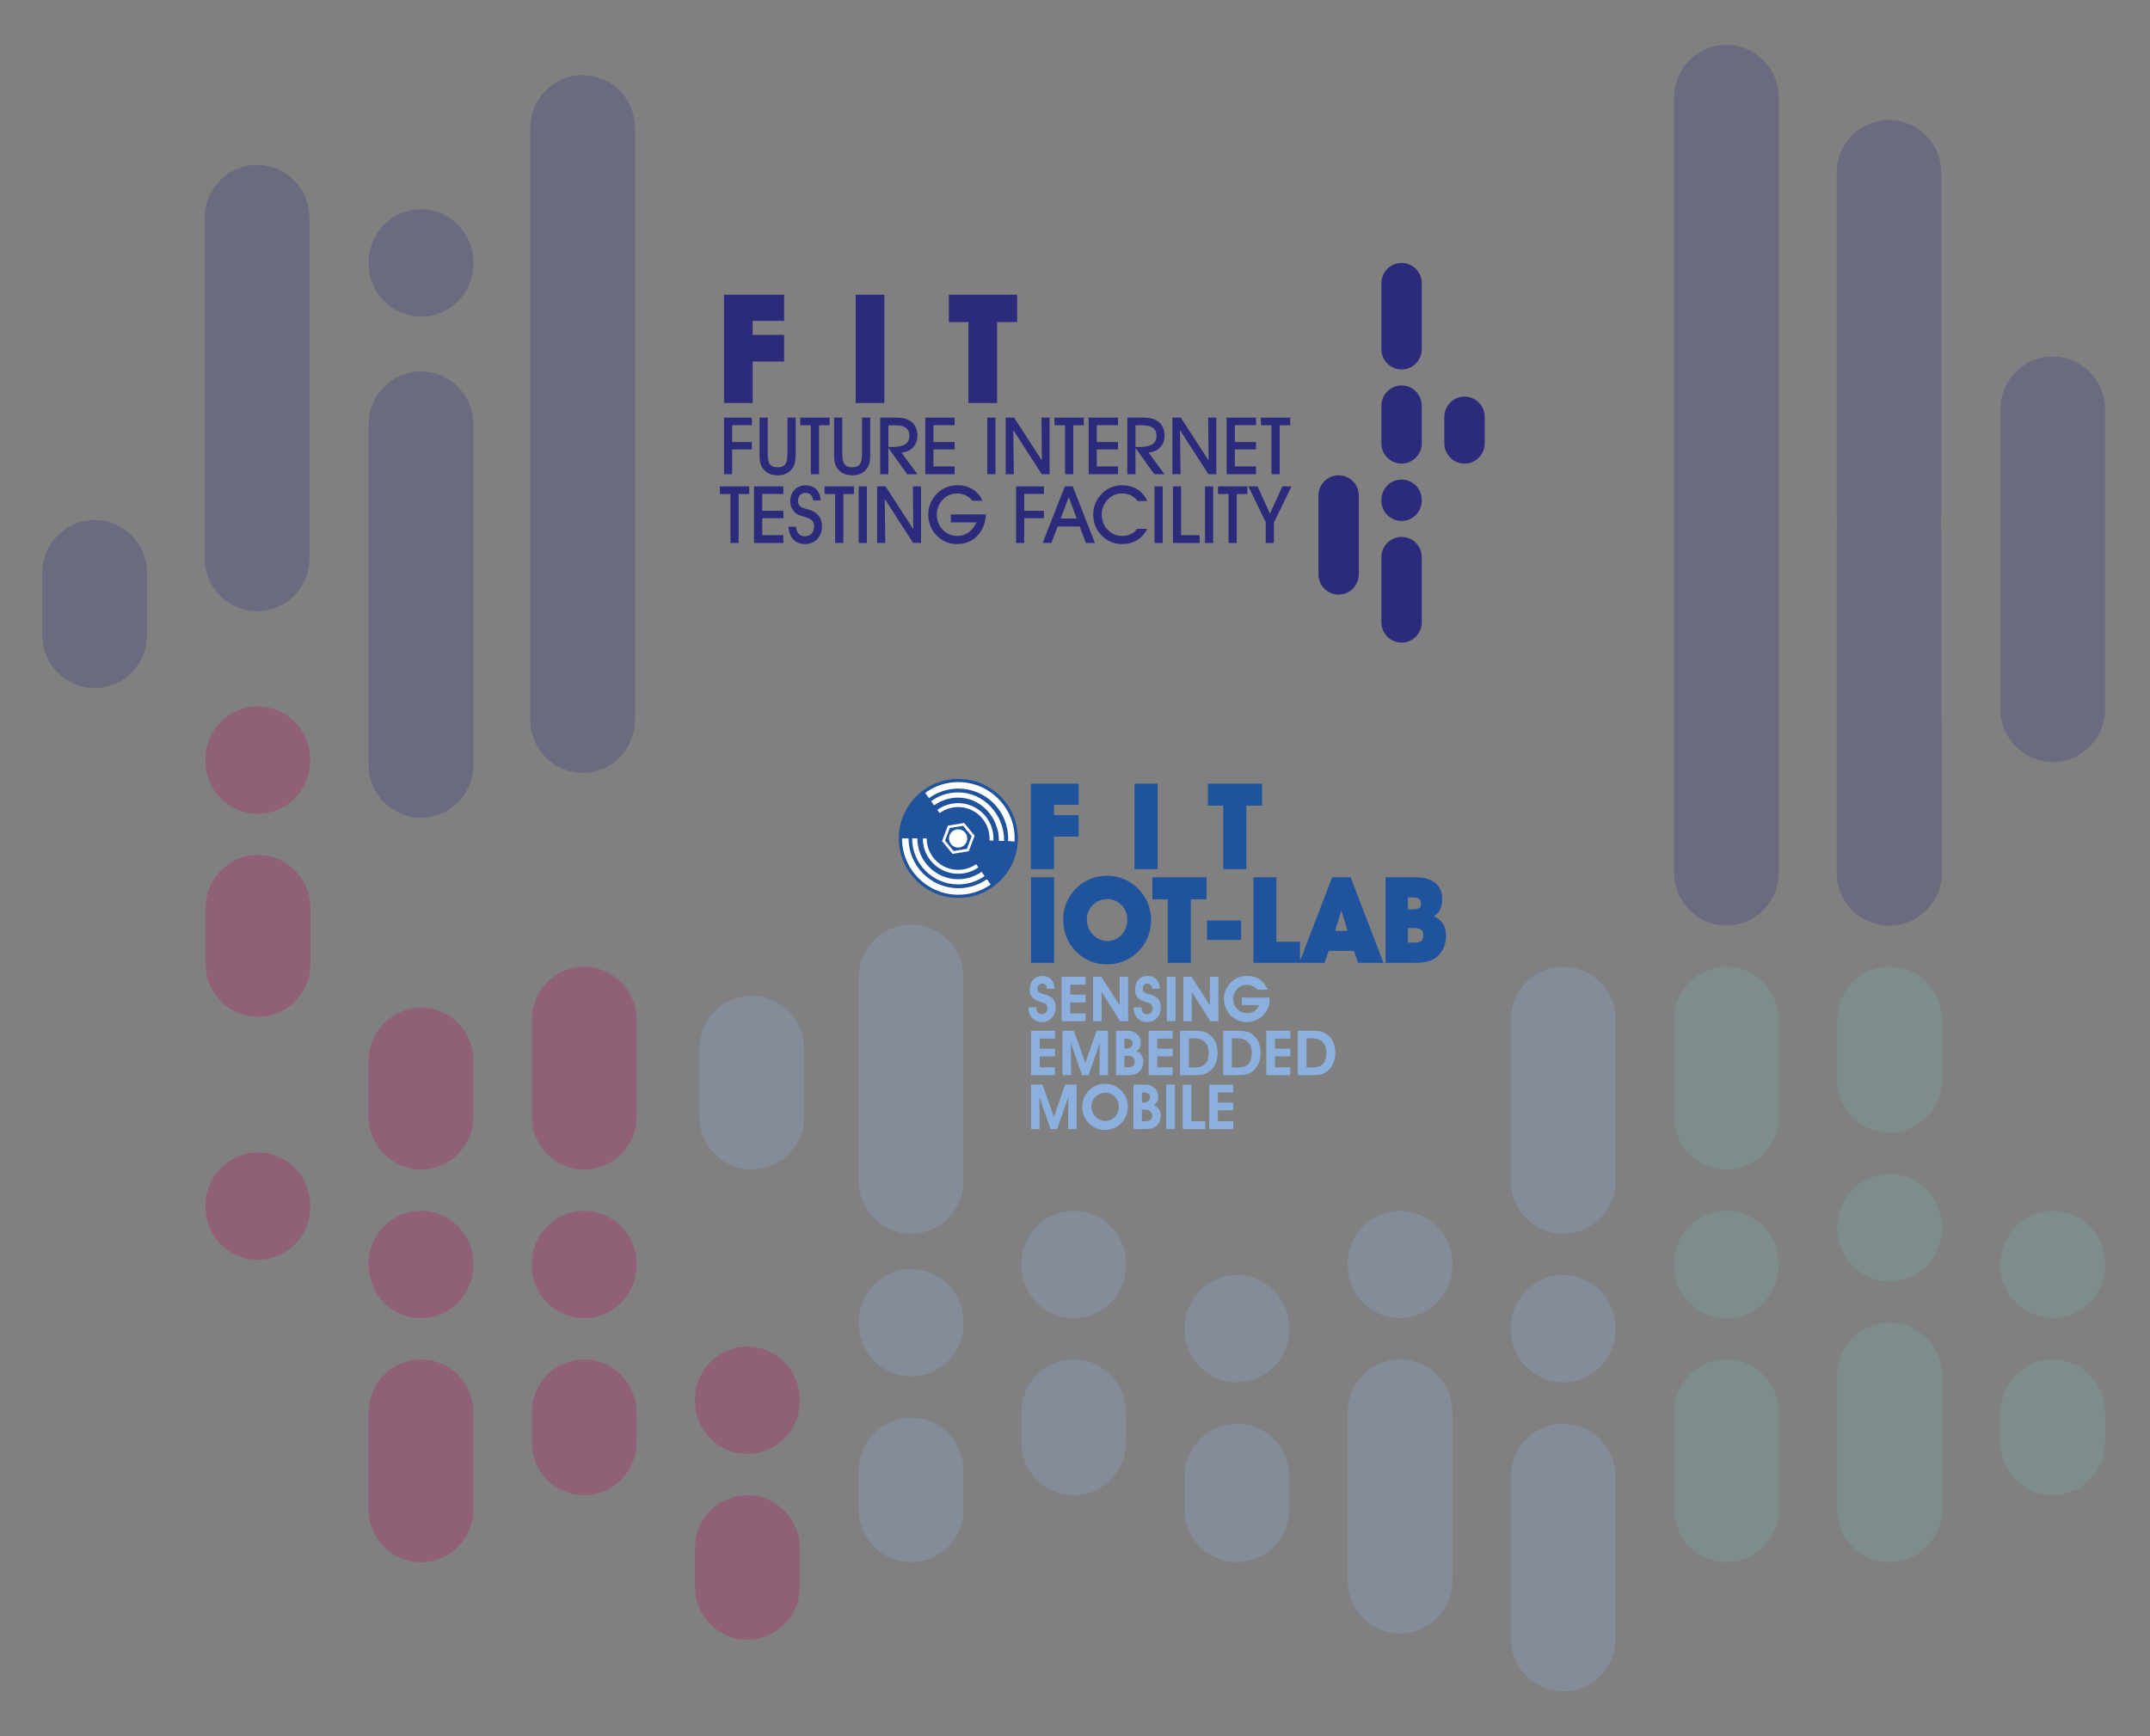 <?xml version="1.0" encoding="UTF-8" standalone="no"?>
<!-- Generator: Adobe Illustrator 15.0.2, SVG Export Plug-In  -->

<svg
   xmlns:dc="http://purl.org/dc/elements/1.1/"
   xmlns:cc="http://creativecommons.org/ns#"
   xmlns:rdf="http://www.w3.org/1999/02/22-rdf-syntax-ns#"
   xmlns:svg="http://www.w3.org/2000/svg"
   xmlns="http://www.w3.org/2000/svg"
   xmlns:xlink="http://www.w3.org/1999/xlink"
   xmlns:sodipodi="http://sodipodi.sourceforge.net/DTD/sodipodi-0.dtd"
   xmlns:inkscape="http://www.inkscape.org/namespaces/inkscape"
   version="1.1"
   x="0px"
   y="0px"
   width="478.774"
   height="386.721"
   viewBox="0 103.755 478.774 386.721"
   overflow="visible"
   enable-background="new 0 103.755 842 595"
   xml:space="preserve"
   id="svg9354"
   sodipodi:docname="fit+fit-iotlab - Copie.svg"
   inkscape:version="0.92.1 r15371"
   style="overflow:visible"><rect x="0" y="103.755" width="478.774" height="386.721" fill="#808080" stroke="none"/><sodipodi:namedview
     pagecolor="#ffffff"
     bordercolor="#666666"
     borderopacity="1"
     objecttolerance="10"
     gridtolerance="10"
     guidetolerance="10"
     inkscape:pageopacity="0"
     inkscape:pageshadow="2"
     inkscape:window-width="1920"
     inkscape:window-height="1017"
     id="namedview9356"
     showgrid="false"
     inkscape:zoom="1.1218635"
     inkscape:cx="235.3415"
     inkscape:cy="263.89475"
     inkscape:window-x="1592"
     inkscape:window-y="-8"
     inkscape:window-maximized="1"
     inkscape:current-layer="svg9354"
     fit-margin-top="10"
     fit-margin-left="-65"
     fit-margin-right="10"
     fit-margin-bottom="10"><inkscape:grid
       type="xygrid"
       id="grid22947"
       originx="-71.511"
       originy="-215.393" /></sodipodi:namedview><defs
     id="defs7944" /><g
     id="g9352"
     transform="translate(-145.511,7.114)"><defs
       id="defs7947"><rect
         id="SVGID_1_"
         y="103.755"
         width="841.89"
         height="595.276"
         x="0" /></defs><clipPath
       id="SVGID_75_"><use
         xlink:href="#SVGID_1_"
         overflow="visible"
         id="use7949"
         style="overflow:visible"
         x="0"
         y="0"
         width="100%"
         height="100%" /></clipPath><g
       clip-path="url(#SVGID_75_)"
       id="g8208"><defs
         id="defs7953"><rect
           id="SVGID_68_"
           y="103.755"
           width="841.89"
           height="595.276"
           x="0" /></defs><clipPath
         id="SVGID_76_"><use
           xlink:href="#SVGID_68_"
           overflow="visible"
           id="use7955"
           style="overflow:visible"
           x="0"
           y="0"
           width="100%"
           height="100%" /></clipPath><g
         clip-path="url(#SVGID_76_)"
         id="g7994"
         style="opacity:0.25"><g
           id="g7992"><defs
             id="defs7959"><rect
               id="SVGID_74_"
               x="117.594"
               width="606.701"
               height="303.771"
               y="0" /></defs><clipPath
             id="SVGID_77_"><use
               xlink:href="#SVGID_74_"
               overflow="visible"
               id="use7961"
               style="overflow:visible"
               x="0"
               y="0"
               width="100%"
               height="100%" /></clipPath><path
             clip-path="url(#SVGID_77_)"
             d="m 166.588,249.88 c 6.438,0 11.657,-5.264 11.657,-11.758 v -13.884 c 0,-6.493 -5.219,-11.758 -11.657,-11.758 -6.438,0 -11.657,5.265 -11.657,11.758 v 13.884 c 0,6.494 5.219,11.758 11.657,11.758"
             id="path7972"
             inkscape:connector-curvature="0"
             style="fill:#2c2b7b" /><path
             clip-path="url(#SVGID_77_)"
             d="m 239.261,278.767 c 6.438,0 11.657,-5.264 11.657,-11.757 v -75.877 c 0,-6.493 -5.219,-11.757 -11.657,-11.757 -6.438,0 -11.657,5.264 -11.657,11.757 v 75.877 c 0,6.493 5.219,11.757 11.657,11.757"
             id="path7974"
             inkscape:connector-curvature="0"
             style="fill:#2c2b7b" /><path
             clip-path="url(#SVGID_77_)"
             d="m 529.955,302.771 c 6.438,0 11.657,-5.264 11.657,-11.757 V 118.399 c 0,-6.493 -5.22,-11.757 -11.657,-11.757 -6.438,0 -11.657,5.264 -11.657,11.757 v 172.615 c 0,6.493 5.219,11.757 11.657,11.757"
             id="path7978"
             inkscape:connector-curvature="0"
             style="fill:#2c2b7b" /><path
             clip-path="url(#SVGID_77_)"
             d="m 566.292,302.771 c 6.438,0 11.656,-5.264 11.656,-11.757 V 259.046 c 0,-6.493 -5.218,-11.758 -11.656,-11.758 -6.438,0 -11.657,5.265 -11.657,11.758 v 31.968 c 0,6.493 5.22,11.757 11.657,11.757"
             id="path7980"
             inkscape:connector-curvature="0"
             style="fill:#2c2b7b" /><path
             clip-path="url(#SVGID_77_)"
             d="m 602.629,266.356 c 6.438,0 11.656,-5.264 11.656,-11.757 v -66.776 c 0,-6.493 -5.219,-11.757 -11.656,-11.757 -6.438,0 -11.657,5.264 -11.657,11.757 v 66.776 c 0,6.493 5.219,11.757 11.657,11.757"
             id="path7982"
             inkscape:connector-curvature="0"
             style="fill:#2c2b7b" /><path
             clip-path="url(#SVGID_77_)"
             d="m 239.261,167.152 c 6.438,0 11.657,-5.264 11.657,-11.757 v -0.382 c 0,-6.493 -5.219,-11.757 -11.657,-11.757 -6.438,0 -11.657,5.264 -11.657,11.757 v 0.382 c 0,6.493 5.219,11.757 11.657,11.757"
             id="path7990"
             inkscape:connector-curvature="0"
             style="fill:#2c2b7b" /><path
             id="path22931"
             d="m 239.261,278.767 c 6.438,0 11.657,-5.264 11.657,-11.757 v -75.877 c 0,-6.493 -5.219,-11.757 -11.657,-11.757 -6.438,0 -11.657,5.264 -11.657,11.757 v 75.877 c 0,6.493 5.219,11.757 11.657,11.757"
             clip-path="url(#SVGID_77_)"
             inkscape:connector-curvature="0"
             transform="translate(36,-10)"
             style="fill:#2c2b7b" /><path
             style="fill:#2c2b7b"
             transform="translate(36,-66)"
             inkscape:connector-curvature="0"
             clip-path="url(#SVGID_77_)"
             d="m 239.261,278.767 c 6.438,0 11.657,-5.264 11.657,-11.757 v -75.877 c 0,-6.493 -5.219,-11.757 -11.657,-11.757 -6.438,0 -11.657,5.264 -11.657,11.757 v 75.877 c 0,6.493 5.219,11.757 11.657,11.757"
             id="path22933" /><path
             id="path22935"
             d="m 239.261,278.767 c 6.438,0 11.657,-5.264 11.657,-11.757 v -75.877 c 0,-6.493 -5.219,-11.757 -11.657,-11.757 -6.438,0 -11.657,5.264 -11.657,11.757 v 75.877 c 0,6.493 5.219,11.757 11.657,11.757"
             clip-path="url(#SVGID_77_)"
             inkscape:connector-curvature="0"
             transform="translate(-36.5,-46)"
             style="fill:#2c2b7b" /><path
             id="path22941"
             d="m 239.261,278.767 c 6.438,0 11.657,-5.264 11.657,-11.757 v -75.877 c 0,-6.493 -5.219,-11.757 -11.657,-11.757 -6.438,0 -11.657,5.264 -11.657,11.757 v 75.877 c 0,6.493 5.219,11.757 11.657,11.757"
             clip-path="url(#SVGID_77_)"
             inkscape:connector-curvature="0"
             transform="translate(326.9,24)"
             style="fill:#2c2b7b" /><path
             style="fill:#2c2b7b"
             transform="translate(326.9,-56)"
             inkscape:connector-curvature="0"
             clip-path="url(#SVGID_77_)"
             d="m 239.261,278.767 c 6.438,0 11.657,-5.264 11.657,-11.757 v -75.877 c 0,-6.493 -5.219,-11.757 -11.657,-11.757 -6.438,0 -11.657,5.264 -11.657,11.757 v 75.877 c 0,6.493 5.219,11.757 11.657,11.757"
             id="path22943" /></g></g><g
         clip-path="url(#SVGID_76_)"
         id="g8020"
         style="opacity:0.25"><g
           id="g8018"><defs
             id="defs7997"><rect
               id="SVGID_73_"
               x="262.942"
               y="552.29"
               width="279.67"
               height="217.357" /></defs><clipPath
             id="SVGID_78_"><use
               xlink:href="#SVGID_73_"
               overflow="visible"
               id="use7999"
               style="overflow:visible"
               x="0"
               y="0"
               width="100%"
               height="100%" /></clipPath></g></g><g
         clip-path="url(#SVGID_76_)"
         id="g8080"
         style="opacity:0.25"><g
           id="g8078"><defs
             id="defs8023"><rect
               id="SVGID_72_"
               x="44.921"
               y="293.606"
               width="279.669"
               height="458.784" /></defs><clipPath
             id="SVGID_79_"><use
               xlink:href="#SVGID_72_"
               overflow="visible"
               id="use8025"
               style="overflow:visible"
               x="0"
               y="0"
               width="100%"
               height="100%" /></clipPath><path
             clip-path="url(#SVGID_79_)"
             d="m 239.261,357.124 c 6.438,0 11.657,-5.264 11.657,-11.757 V 332.837 c 0,-6.493 -5.219,-11.757 -11.657,-11.757 -6.438,0 -11.657,5.264 -11.657,11.757 v 12.53 c 0,6.493 5.219,11.757 11.657,11.757"
             id="path8030"
             inkscape:connector-curvature="0"
             style="fill:#bf0058" /><path
             clip-path="url(#SVGID_79_)"
             d="m 275.599,357.124 c 6.437,0 11.657,-5.264 11.657,-11.757 v -21.631 c 0,-6.493 -5.22,-11.757 -11.657,-11.757 -6.438,0 -11.657,5.264 -11.657,11.757 v 21.631 c 0,6.493 5.219,11.757 11.657,11.757"
             id="path8032"
             inkscape:connector-curvature="0"
             style="fill:#bf0058" /><path
             clip-path="url(#SVGID_79_)"
             d="m 202.924,377.234 c 6.438,0 11.657,-5.264 11.657,-11.757 v -0.382 c 0,-6.493 -5.219,-11.757 -11.657,-11.757 -6.438,0 -11.657,5.264 -11.657,11.757 v 0.382 c 0,6.493 5.219,11.757 11.657,11.757"
             id="path8042"
             inkscape:connector-curvature="0"
             style="fill:#bf0058" /><path
             clip-path="url(#SVGID_79_)"
             d="m 239.261,390.229 c 6.438,0 11.657,-5.264 11.657,-11.757 v -0.382 c 0,-6.493 -5.219,-11.757 -11.657,-11.757 -6.438,0 -11.657,5.264 -11.657,11.757 v 0.382 c 0,6.493 5.219,11.757 11.657,11.757"
             id="path8044"
             inkscape:connector-curvature="0"
             style="fill:#bf0058" /><path
             clip-path="url(#SVGID_79_)"
             d="m 275.599,390.229 c 6.437,0 11.657,-5.264 11.657,-11.757 v -0.382 c 0,-6.493 -5.22,-11.757 -11.657,-11.757 -6.438,0 -11.657,5.264 -11.657,11.757 v 0.382 c 0,6.493 5.219,11.757 11.657,11.757"
             id="path8046"
             inkscape:connector-curvature="0"
             style="fill:#bf0058" /><path
             clip-path="url(#SVGID_79_)"
             d="m 311.935,420.464 c 6.438,0 11.657,-5.265 11.657,-11.757 v -0.383 c 0,-6.493 -5.219,-11.757 -11.657,-11.757 -6.438,0 -11.657,5.264 -11.657,11.757 v 0.383 c 0,6.492 5.219,11.757 11.657,11.757"
             id="path8048"
             inkscape:connector-curvature="0"
             style="fill:#bf0058" /><path
             clip-path="url(#SVGID_79_)"
             d="m 239.261,399.438 c 6.438,0 11.657,5.264 11.657,11.757 v 21.63 c 0,6.492 -5.219,11.758 -11.657,11.758 -6.438,0 -11.657,-5.266 -11.657,-11.758 v -21.63 c 0,-6.493 5.219,-11.757 11.657,-11.757"
             id="path8072"
             inkscape:connector-curvature="0"
             style="fill:#bf0058" /><path
             clip-path="url(#SVGID_79_)"
             d="m 275.599,399.438 c 6.437,0 11.657,5.264 11.657,11.757 v 6.728 c 0,6.493 -5.22,11.758 -11.657,11.758 -6.438,0 -11.657,-5.265 -11.657,-11.758 v -6.728 c 0,-6.493 5.219,-11.757 11.657,-11.757"
             id="path8074"
             inkscape:connector-curvature="0"
             style="fill:#bf0058" /><path
             clip-path="url(#SVGID_79_)"
             d="m 311.935,429.672 c 6.438,0 11.657,5.264 11.657,11.758 v 8.652 c 0,6.493 -5.219,11.757 -11.657,11.757 -6.438,0 -11.657,-5.264 -11.657,-11.757 v -8.652 c 0,-6.494 5.219,-11.758 11.657,-11.758"
             id="path8076"
             inkscape:connector-curvature="0"
             style="fill:#bf0058" /><path
             id="path22939"
             d="m 239.261,357.124 c 6.438,0 11.657,-5.264 11.657,-11.757 V 332.837 c 0,-6.493 -5.219,-11.757 -11.657,-11.757 -6.438,0 -11.657,5.264 -11.657,11.757 v 12.53 c 0,6.493 5.219,11.757 11.657,11.757"
             clip-path="url(#SVGID_79_)"
             inkscape:connector-curvature="0"
             transform="translate(-36.3,-34)"
             style="fill:#bf0058" /></g></g><g
         clip-path="url(#SVGID_76_)"
         id="g8126"
         style="opacity:0.25"><g
           id="g8124"><defs
             id="defs8083"><rect
               id="SVGID_71_"
               x="300.258"
               y="301.548"
               width="206.017"
               height="323.715" /></defs><clipPath
             id="SVGID_80_"><use
               xlink:href="#SVGID_71_"
               overflow="visible"
               id="use8085"
               style="overflow:visible"
               x="0"
               y="0"
               width="100%"
               height="100%" /></clipPath><path
             clip-path="url(#SVGID_80_)"
             d="m 312.915,357.124 c 6.438,0 11.657,-5.264 11.657,-11.757 v -15.177 c 0,-6.493 -5.219,-11.758 -11.657,-11.758 -6.438,0 -11.657,5.265 -11.657,11.758 v 15.177 c 0,6.493 5.219,11.757 11.657,11.757"
             id="path8088"
             inkscape:connector-curvature="0"
             style="fill:#8bb0de" /><path
             clip-path="url(#SVGID_80_)"
             d="m 348.407,371.426 c 6.438,0 11.657,-5.264 11.657,-11.757 v -45.363 c 0,-6.493 -5.219,-11.757 -11.657,-11.757 -6.438,0 -11.657,5.264 -11.657,11.757 v 45.363 c 0,6.493 5.219,11.757 11.657,11.757"
             id="path8090"
             inkscape:connector-curvature="0"
             style="fill:#8bb0de" /><path
             clip-path="url(#SVGID_80_)"
             d="m 493.617,371.426 c 6.438,0 11.657,-5.264 11.657,-11.757 v -35.932 c 0,-6.493 -5.219,-11.758 -11.657,-11.758 -6.438,0 -11.657,5.265 -11.657,11.758 v 35.932 c 0,6.493 5.22,11.757 11.657,11.757"
             id="path8092"
             inkscape:connector-curvature="0"
             style="fill:#8bb0de" /><path
             clip-path="url(#SVGID_80_)"
             d="m 348.407,403.207 c 6.438,0 11.657,-5.264 11.657,-11.757 v -0.382 c 0,-6.493 -5.219,-11.757 -11.657,-11.757 -6.438,0 -11.657,5.264 -11.657,11.757 v 0.382 c 0,6.493 5.219,11.757 11.657,11.757"
             id="path8094"
             inkscape:connector-curvature="0"
             style="fill:#8bb0de" /><path
             clip-path="url(#SVGID_80_)"
             d="m 384.608,390.229 c 6.438,0 11.657,-5.264 11.657,-11.757 v -0.382 c 0,-6.493 -5.219,-11.757 -11.657,-11.757 -6.438,0 -11.657,5.264 -11.657,11.757 v 0.382 c 0,6.493 5.219,11.757 11.657,11.757"
             id="path8096"
             inkscape:connector-curvature="0"
             style="fill:#8bb0de" /><path
             clip-path="url(#SVGID_80_)"
             d="m 420.945,404.53 c 6.438,0 11.657,-5.264 11.657,-11.757 v -0.382 c 0,-6.493 -5.219,-11.757 -11.657,-11.757 -6.438,0 -11.657,5.264 -11.657,11.757 v 0.382 c 0,6.493 5.219,11.757 11.657,11.757"
             id="path8098"
             inkscape:connector-curvature="0"
             style="fill:#8bb0de" /><path
             clip-path="url(#SVGID_80_)"
             d="m 457.281,390.229 c 6.438,0 11.657,-5.264 11.657,-11.757 v -0.382 c 0,-6.493 -5.22,-11.757 -11.657,-11.757 -6.438,0 -11.657,5.264 -11.657,11.757 v 0.382 c 0,6.493 5.219,11.757 11.657,11.757"
             id="path8100"
             inkscape:connector-curvature="0"
             style="fill:#8bb0de" /><path
             clip-path="url(#SVGID_80_)"
             d="m 493.617,404.53 c 6.438,0 11.657,-5.264 11.657,-11.757 v -0.382 c 0,-6.493 -5.219,-11.757 -11.657,-11.757 -6.438,0 -11.657,5.264 -11.657,11.757 v 0.382 c 0,6.493 5.22,11.757 11.657,11.757"
             id="path8102"
             inkscape:connector-curvature="0"
             style="fill:#8bb0de" /><path
             clip-path="url(#SVGID_80_)"
             d="m 348.407,412.415 c 6.438,0 11.657,5.264 11.657,11.758 v 8.652 c 0,6.493 -5.219,11.757 -11.657,11.757 -6.438,0 -11.657,-5.264 -11.657,-11.757 v -8.652 c 0,-6.494 5.219,-11.758 11.657,-11.758"
             id="path8114"
             inkscape:connector-curvature="0"
             style="fill:#8bb0de" /><path
             clip-path="url(#SVGID_80_)"
             d="m 384.608,399.438 c 6.438,0 11.657,5.264 11.657,11.757 v 6.728 c 0,6.493 -5.219,11.758 -11.657,11.758 -6.438,0 -11.657,-5.265 -11.657,-11.758 v -6.728 c 0,-6.493 5.219,-11.757 11.657,-11.757"
             id="path8116"
             inkscape:connector-curvature="0"
             style="fill:#8bb0de" /><path
             clip-path="url(#SVGID_80_)"
             d="m 420.945,413.738 c 6.438,0 11.657,5.265 11.657,11.759 v 7.327 c 0,6.493 -5.219,11.759 -11.657,11.759 -6.438,0 -11.657,-5.266 -11.657,-11.759 v -7.327 c 0,-6.494 5.219,-11.759 11.657,-11.759"
             id="path8118"
             inkscape:connector-curvature="0"
             style="fill:#8bb0de" /><path
             clip-path="url(#SVGID_80_)"
             d="m 457.281,399.438 c 6.438,0 11.657,5.264 11.657,11.757 v 37.514 c 0,6.494 -5.22,11.758 -11.657,11.758 -6.438,0 -11.657,-5.264 -11.657,-11.758 v -37.514 c 0,-6.493 5.219,-11.757 11.657,-11.757"
             id="path8120"
             inkscape:connector-curvature="0"
             style="fill:#8bb0de" /><path
             clip-path="url(#SVGID_80_)"
             d="m 493.617,413.738 c 6.438,0 11.657,5.265 11.657,11.759 v 36.107 c 0,6.493 -5.219,11.758 -11.657,11.758 -6.438,0 -11.657,-5.265 -11.657,-11.758 v -36.107 c 0,-6.494 5.22,-11.759 11.657,-11.759"
             id="path8122"
             inkscape:connector-curvature="0"
             style="fill:#8bb0de" /></g></g><g
         clip-path="url(#SVGID_76_)"
         id="g8194"
         style="opacity:0.25"><g
           id="g8192"><defs
             id="defs8129"><rect
               id="SVGID_70_"
               x="517.298"
               y="310.979"
               width="279.671"
               height="314.284" /></defs><clipPath
             id="SVGID_81_"><use
               xlink:href="#SVGID_70_"
               overflow="visible"
               id="use8131"
               style="overflow:visible"
               x="0"
               y="0"
               width="100%"
               height="100%" /></clipPath><path
             clip-path="url(#SVGID_81_)"
             d="m 529.955,357.124 c 6.438,0 11.657,-5.264 11.657,-11.757 v -21.631 c 0,-6.493 -5.22,-11.757 -11.657,-11.757 -6.438,0 -11.657,5.264 -11.657,11.757 v 21.631 c 0,6.493 5.219,11.757 11.657,11.757"
             id="path8134"
             inkscape:connector-curvature="0"
             style="fill:#70b5ae" /><path
             clip-path="url(#SVGID_81_)"
             d="m 566.292,348.923 c 6.438,0 11.656,-5.264 11.656,-11.757 v -13.429 c 0,-6.493 -5.218,-11.758 -11.656,-11.758 -6.438,0 -11.657,5.265 -11.657,11.758 v 13.429 c 0,6.493 5.22,11.757 11.657,11.757"
             id="path8136"
             inkscape:connector-curvature="0"
             style="fill:#70b5ae" /><path
             clip-path="url(#SVGID_81_)"
             d="m 529.955,390.229 c 6.438,0 11.657,-5.264 11.657,-11.757 v -0.382 c 0,-6.493 -5.22,-11.757 -11.657,-11.757 -6.438,0 -11.657,5.264 -11.657,11.757 v 0.382 c 0,6.493 5.219,11.757 11.657,11.757"
             id="path8144"
             inkscape:connector-curvature="0"
             style="fill:#70b5ae" /><path
             clip-path="url(#SVGID_81_)"
             d="m 566.292,382.027 c 6.438,0 11.656,-5.264 11.656,-11.757 v -0.382 c 0,-6.493 -5.218,-11.757 -11.656,-11.757 -6.438,0 -11.657,5.264 -11.657,11.757 v 0.382 c 0,6.493 5.22,11.757 11.657,11.757"
             id="path8146"
             inkscape:connector-curvature="0"
             style="fill:#70b5ae" /><path
             clip-path="url(#SVGID_81_)"
             d="m 602.629,390.229 c 6.438,0 11.656,-5.264 11.656,-11.757 v -0.382 c 0,-6.493 -5.219,-11.757 -11.656,-11.757 -6.438,0 -11.657,5.264 -11.657,11.757 v 0.382 c 0,6.493 5.219,11.757 11.657,11.757"
             id="path8148"
             inkscape:connector-curvature="0"
             style="fill:#70b5ae" /><path
             clip-path="url(#SVGID_81_)"
             d="m 529.955,399.438 c 6.438,0 11.657,5.264 11.657,11.757 v 21.63 c 0,6.492 -5.22,11.758 -11.657,11.758 -6.438,0 -11.657,-5.266 -11.657,-11.758 v -21.63 c 0,-6.493 5.219,-11.757 11.657,-11.757"
             id="path8176"
             inkscape:connector-curvature="0"
             style="fill:#70b5ae" /><path
             clip-path="url(#SVGID_81_)"
             d="m 566.292,391.236 c 6.438,0 11.656,5.264 11.656,11.758 v 29.832 c 0,6.492 -5.218,11.758 -11.656,11.758 -6.438,0 -11.657,-5.266 -11.657,-11.758 v -29.832 c 0,-6.494 5.22,-11.758 11.657,-11.758"
             id="path8178"
             inkscape:connector-curvature="0"
             style="fill:#70b5ae" /><path
             clip-path="url(#SVGID_81_)"
             d="m 602.629,399.438 c 6.438,0 11.656,5.264 11.656,11.757 v 6.728 c 0,6.493 -5.219,11.758 -11.656,11.758 -6.438,0 -11.657,-5.265 -11.657,-11.758 v -6.728 c 0,-6.493 5.219,-11.757 11.657,-11.757"
             id="path8180"
             inkscape:connector-curvature="0"
             style="fill:#70b5ae" /></g></g><g
         clip-path="url(#SVGID_76_)"
         id="g8206"
         style="opacity:0.25"><g
           id="g8204"><defs
             id="defs8197"><rect
               id="SVGID_69_"
               x="190.268"
               y="252.992"
               width="25.314"
               height="25.896" /></defs><clipPath
             id="SVGID_82_"><use
               xlink:href="#SVGID_69_"
               overflow="visible"
               id="use8199"
               style="overflow:visible"
               x="0"
               y="0"
               width="100%"
               height="100%" /></clipPath><path
             clip-path="url(#SVGID_82_)"
             d="m 202.924,277.888 c 6.438,0 11.657,-5.264 11.657,-11.757 v -0.382 c 0,-6.493 -5.219,-11.757 -11.657,-11.757 -6.438,0 -11.657,5.264 -11.657,11.757 v 0.382 c 0,6.493 5.219,11.757 11.657,11.757"
             id="path8202"
             inkscape:connector-curvature="0"
             style="fill:#bf0058" /></g></g></g><polygon
       clip-path="url(#SVGID_75_)"
       points="313.116,177.156 320.12,177.156 320.12,171.238 313.116,171.238 313.116,168.104 320.12,168.104 320.12,162.284 306.736,162.284 306.736,186.406 313.116,186.406 "
       id="polygon8210"
       style="fill:#2c2b7b" /><rect
       x="336.06"
       y="162.284"
       clip-path="url(#SVGID_75_)"
       width="6.38"
       height="24.122"
       id="rect8212"
       style="fill:#2c2b7b" /><polygon
       clip-path="url(#SVGID_75_)"
       points="361.168,168.368 361.168,186.406 367.55,186.406 367.55,168.368 372.009,168.368 372.009,162.284 356.808,162.284 356.808,168.368 "
       id="polygon8214"
       style="fill:#2c2b7b" /><polygon
       clip-path="url(#SVGID_75_)"
       points="312.94,191.34 308.544,191.34 308.544,195.098 312.94,195.098 312.94,196.747 308.544,196.747 308.544,202.258 306.736,202.258 306.736,189.656 312.94,189.656 "
       id="polygon8216"
       style="fill:#2c2b7b" /><g
       clip-path="url(#SVGID_75_)"
       id="g8226"><defs
         id="defs8219"><rect
           id="SVGID_67_"
           y="103.755"
           width="841.89"
           height="595.276"
           x="0" /></defs><clipPath
         id="SVGID_83_"><use
           xlink:href="#SVGID_67_"
           overflow="visible"
           id="use8221"
           style="overflow:visible"
           x="0"
           y="0"
           width="100%"
           height="100%" /></clipPath><path
         clip-path="url(#SVGID_83_)"
         d="m 316.469,189.656 v 8.012 c 0,2.073 0.46,3.048 2.251,3.048 1.684,0 2.145,-0.975 2.145,-3.048 v -8.012 h 1.825 v 7.994 c 0,1.312 -0.071,2.322 -0.62,3.155 -0.762,1.152 -1.844,1.701 -3.315,1.701 -1.577,0 -2.659,-0.496 -3.474,-1.683 -0.638,-0.94 -0.638,-1.95 -0.638,-3.173 v -7.994 z"
         id="path8224"
         inkscape:connector-curvature="0"
         style="fill:#2c2b7b" /></g><polygon
       clip-path="url(#SVGID_75_)"
       points="323.719,191.358 323.719,189.657 330.259,189.657 330.259,191.358 327.902,191.358 327.902,202.259 326.076,202.259 326.076,191.358 "
       id="polygon8228"
       style="fill:#2c2b7b" /><g
       clip-path="url(#SVGID_75_)"
       id="g8240"><defs
         id="defs8231"><rect
           id="SVGID_66_"
           y="103.755"
           width="841.89"
           height="595.276"
           x="0" /></defs><clipPath
         id="SVGID_84_"><use
           xlink:href="#SVGID_66_"
           overflow="visible"
           id="use8233"
           style="overflow:visible"
           x="0"
           y="0"
           width="100%"
           height="100%" /></clipPath><path
         clip-path="url(#SVGID_84_)"
         d="m 333.079,189.656 v 8.012 c 0,2.073 0.46,3.048 2.251,3.048 1.684,0 2.145,-0.975 2.145,-3.048 v -8.012 h 1.825 v 7.994 c 0,1.312 -0.071,2.322 -0.62,3.155 -0.762,1.152 -1.844,1.701 -3.315,1.701 -1.577,0 -2.659,-0.496 -3.474,-1.683 -0.638,-0.94 -0.638,-1.95 -0.638,-3.173 v -7.994 z"
         id="path8236"
         inkscape:connector-curvature="0"
         style="fill:#2c2b7b" /><path
         clip-path="url(#SVGID_84_)"
         d="m 344.282,196.197 c 2.499,0 3.74,-0.797 3.74,-2.481 0,-1.684 -1.099,-2.358 -3.315,-2.358 h -1.364 v 4.839 z m -2.765,6.062 v -12.602 h 3.633 c 3.067,0 4.662,1.471 4.662,4.076 0,2.021 -1.436,3.581 -3.58,3.687 l 3.58,4.839 h -2.287 l -4.182,-5.849 v 5.849 z"
         id="path8238"
         inkscape:connector-curvature="0"
         style="fill:#2c2b7b" /></g><polygon
       clip-path="url(#SVGID_75_)"
       points="358.091,200.522 358.091,202.259 351.551,202.259 351.551,189.657 358.091,189.657 358.091,191.341 353.376,191.341 353.376,195.098 358.091,195.098 358.091,196.747 353.376,196.747 353.376,200.522 "
       id="polygon8242"
       style="fill:#2c2b7b" /><rect
       x="365.361"
       y="189.656"
       clip-path="url(#SVGID_75_)"
       width="1.826"
       height="12.602"
       id="rect8244"
       style="fill:#2c2b7b" /><polygon
       clip-path="url(#SVGID_75_)"
       points="371.335,189.657 377.521,199.192 377.433,189.657 379.241,189.657 379.241,202.259 377.485,202.259 371.159,192.44 371.283,202.259 369.457,202.259 369.457,189.657 "
       id="polygon8246"
       style="fill:#2c2b7b" /><polygon
       clip-path="url(#SVGID_75_)"
       points="380.323,191.358 380.323,189.657 386.863,189.657 386.863,191.358 384.506,191.358 384.506,202.259 382.68,202.259 382.68,191.358 "
       id="polygon8248"
       style="fill:#2c2b7b" /><polygon
       clip-path="url(#SVGID_75_)"
       points="394.468,200.522 394.468,202.259 387.928,202.259 387.928,189.657 394.468,189.657 394.468,191.341 389.754,191.341 389.754,195.098 394.468,195.098 394.468,196.747 389.754,196.747 389.754,200.522 "
       id="polygon8250"
       style="fill:#2c2b7b" /><g
       clip-path="url(#SVGID_75_)"
       id="g8260"><defs
         id="defs8253"><rect
           id="SVGID_65_"
           y="103.755"
           width="841.89"
           height="595.276"
           x="0" /></defs><clipPath
         id="SVGID_85_"><use
           xlink:href="#SVGID_65_"
           overflow="visible"
           id="use8255"
           style="overflow:visible"
           x="0"
           y="0"
           width="100%"
           height="100%" /></clipPath><path
         clip-path="url(#SVGID_85_)"
         d="m 399.309,196.197 c 2.499,0 3.739,-0.797 3.739,-2.481 0,-1.684 -1.098,-2.358 -3.314,-2.358 h -1.364 v 4.839 z m -2.765,6.062 v -12.602 h 3.633 c 3.067,0 4.662,1.471 4.662,4.076 0,2.021 -1.436,3.581 -3.58,3.687 l 3.58,4.839 h -2.287 l -4.182,-5.849 v 5.849 z"
         id="path8258"
         inkscape:connector-curvature="0"
         style="fill:#2c2b7b" /></g><polygon
       clip-path="url(#SVGID_75_)"
       points="408.456,189.657 414.642,199.192 414.553,189.657 416.361,189.657 416.361,202.259 414.606,202.259 408.279,192.44 408.403,202.259 406.577,202.259 406.577,189.657 "
       id="polygon8262"
       style="fill:#2c2b7b" /><polygon
       clip-path="url(#SVGID_75_)"
       points="425.207,200.522 425.207,202.259 418.667,202.259 418.667,189.657 425.207,189.657 425.207,191.341 420.493,191.341 420.493,195.098 425.207,195.098 425.207,196.747 420.493,196.747 420.493,200.522 "
       id="polygon8264"
       style="fill:#2c2b7b" /><polygon
       clip-path="url(#SVGID_75_)"
       points="426.29,191.358 426.29,189.657 432.83,189.657 432.83,191.358 430.474,191.358 430.474,202.259 428.647,202.259 428.647,191.358 "
       id="polygon8266"
       style="fill:#2c2b7b" /><polygon
       clip-path="url(#SVGID_75_)"
       points="305.814,206.674 305.814,204.973 312.354,204.973 312.354,206.674 309.998,206.674 309.998,217.575 308.171,217.575 308.171,206.674 "
       id="polygon8268"
       style="fill:#2c2b7b" /><polygon
       clip-path="url(#SVGID_75_)"
       points="319.959,215.838 319.959,217.575 313.419,217.575 313.419,204.973 319.959,204.973 319.959,206.656 315.246,206.656 315.246,210.414 319.959,210.414 319.959,212.063 315.246,212.063 315.246,215.838 "
       id="polygon8270"
       style="fill:#2c2b7b" /><g
       clip-path="url(#SVGID_75_)"
       id="g8280"><defs
         id="defs8273"><rect
           id="SVGID_64_"
           y="103.755"
           width="841.89"
           height="595.276"
           x="0" /></defs><clipPath
         id="SVGID_86_"><use
           xlink:href="#SVGID_64_"
           overflow="visible"
           id="use8275"
           style="overflow:visible"
           x="0"
           y="0"
           width="100%"
           height="100%" /></clipPath><path
         clip-path="url(#SVGID_86_)"
         d="m 322.761,213.941 c 0.053,1.329 0.851,2.145 1.968,2.145 1.258,0 2.073,-0.833 2.073,-2.145 0,-1.4 -0.762,-1.772 -2.144,-2.198 -0.905,-0.248 -1.755,-0.39 -2.535,-1.453 -0.425,-0.567 -0.638,-1.206 -0.638,-1.932 0,-2.163 1.4,-3.616 3.474,-3.616 1.914,0 3.191,1.241 3.315,3.35 h -1.702 c -0.054,-1.01 -0.745,-1.684 -1.666,-1.684 -1.029,0 -1.702,0.78 -1.702,1.843 0,0.391 0.124,0.727 0.354,1.011 0.532,0.62 1.437,0.656 2.464,1.01 1.649,0.62 2.535,1.826 2.535,3.492 0,2.41 -1.489,4.059 -3.793,4.059 -2.127,0 -3.616,-1.525 -3.652,-3.882 z"
         id="path8278"
         inkscape:connector-curvature="0"
         style="fill:#2c2b7b" /></g><polygon
       clip-path="url(#SVGID_75_)"
       points="329.126,206.674 329.126,204.973 335.666,204.973 335.666,206.674 333.309,206.674 333.309,217.575 331.483,217.575 331.483,206.674 "
       id="polygon8282"
       style="fill:#2c2b7b" /><rect
       x="336.731"
       y="204.973"
       clip-path="url(#SVGID_75_)"
       width="1.826"
       height="12.602"
       id="rect8284"
       style="fill:#2c2b7b" /><polygon
       clip-path="url(#SVGID_75_)"
       points="342.705,204.973 348.891,214.509 348.802,204.973 350.61,204.973 350.61,217.575 348.854,217.575 342.528,207.756 342.652,217.575 340.826,217.575 340.826,204.973 "
       id="polygon8286"
       style="fill:#2c2b7b" /><g
       clip-path="url(#SVGID_75_)"
       id="g8296"><defs
         id="defs8289"><rect
           id="SVGID_63_"
           y="103.755"
           width="841.89"
           height="595.276"
           x="0" /></defs><clipPath
         id="SVGID_87_"><use
           xlink:href="#SVGID_63_"
           overflow="visible"
           id="use8291"
           style="overflow:visible"
           x="0"
           y="0"
           width="100%"
           height="100%" /></clipPath><path
         clip-path="url(#SVGID_87_)"
         d="m 365.058,211.212 c -0.177,4.006 -2.854,6.611 -6.434,6.611 -1.879,0 -3.492,-0.726 -4.768,-2.162 -1.063,-1.188 -1.631,-2.73 -1.631,-4.467 0,-1.755 0.674,-3.368 1.967,-4.644 1.224,-1.223 2.73,-1.825 4.574,-1.825 2.57,0 4.555,1.258 5.53,3.438 h -2.251 c -0.833,-1.063 -2.003,-1.613 -3.421,-1.613 -1.188,0 -2.287,0.461 -3.119,1.312 -0.887,0.904 -1.384,2.145 -1.384,3.35 0,1.329 0.461,2.535 1.277,3.385 0.868,0.904 2.056,1.419 3.226,1.419 1.896,0 3.385,-1.011 4.342,-3.031 h -5.707 v -1.773 z"
         id="path8294"
         inkscape:connector-curvature="0"
         style="fill:#2c2b7b" /></g><polygon
       clip-path="url(#SVGID_75_)"
       points="377.982,206.657 373.586,206.657 373.586,210.414 377.982,210.414 377.982,212.063 373.586,212.063 373.586,217.575 371.778,217.575 371.778,204.973 377.982,204.973 "
       id="polygon8298"
       style="fill:#2c2b7b" /><path
       clip-path="url(#SVGID_75_)"
       d="m 383.513,207.348 -1.808,4.786 h 3.58 z m -3.882,10.227 h -1.932 l 4.928,-12.602 h 1.772 l 4.927,12.602 h -2.002 l -1.383,-3.669 h -4.892 z"
       id="path8300"
       inkscape:connector-curvature="0"
       style="fill:#2c2b7b" /><g
       clip-path="url(#SVGID_75_)"
       id="g8310"><defs
         id="defs8303"><rect
           id="SVGID_62_"
           y="103.755"
           width="841.89"
           height="595.276"
           x="0" /></defs><clipPath
         id="SVGID_88_"><use
           xlink:href="#SVGID_62_"
           overflow="visible"
           id="use8305"
           style="overflow:visible"
           x="0"
           y="0"
           width="100%"
           height="100%" /></clipPath><path
         clip-path="url(#SVGID_88_)"
         d="m 395.355,217.823 c -1.879,0 -3.492,-0.727 -4.768,-2.162 -1.063,-1.188 -1.63,-2.73 -1.63,-4.467 0,-1.755 0.673,-3.35 1.967,-4.644 1.205,-1.187 2.712,-1.826 4.449,-1.826 2.588,0 4.626,1.276 5.619,3.51 h -2.145 c -0.815,-1.117 -2.003,-1.684 -3.492,-1.684 -1.187,0 -2.287,0.461 -3.119,1.312 -0.887,0.904 -1.383,2.144 -1.383,3.35 0,1.329 0.461,2.534 1.276,3.385 0.868,0.904 2.056,1.418 3.226,1.418 1.453,0 2.641,-0.567 3.385,-1.595 h 2.252 c -1.099,2.198 -3.084,3.403 -5.637,3.403"
         id="path8308"
         inkscape:connector-curvature="0"
         style="fill:#2c2b7b" /></g><rect
       x="402.607"
       y="204.973"
       clip-path="url(#SVGID_75_)"
       width="1.826"
       height="12.602"
       id="rect8312"
       style="fill:#2c2b7b" /><polygon
       clip-path="url(#SVGID_75_)"
       points="412.656,215.838 412.656,217.575 406.701,217.575 406.701,204.973 408.527,204.973 408.527,215.838 "
       id="polygon8314"
       style="fill:#2c2b7b" /><rect
       x="413.846"
       y="204.973"
       clip-path="url(#SVGID_75_)"
       width="1.826"
       height="12.602"
       id="rect8316"
       style="fill:#2c2b7b" /><polygon
       clip-path="url(#SVGID_75_)"
       points="416.735,206.674 416.735,204.973 423.274,204.973 423.274,206.674 420.918,206.674 420.918,217.575 419.092,217.575 419.092,206.674 "
       id="polygon8318"
       style="fill:#2c2b7b" /><polygon
       clip-path="url(#SVGID_75_)"
       points="427.371,217.575 427.371,212.931 423.508,204.973 425.546,204.973 428.312,211.035 431.076,204.973 433.097,204.973 429.197,213.037 429.197,217.575 "
       id="polygon8320"
       style="fill:#2c2b7b" /><g
       clip-path="url(#SVGID_75_)"
       id="g8340"><defs
         id="defs8323"><rect
           id="SVGID_61_"
           y="103.755"
           width="841.89"
           height="595.276"
           x="0" /></defs><clipPath
         id="SVGID_89_"><use
           xlink:href="#SVGID_61_"
           overflow="visible"
           id="use8325"
           style="overflow:visible"
           x="0"
           y="0"
           width="100%"
           height="100%" /></clipPath><path
         clip-path="url(#SVGID_89_)"
         d="m 457.62,178.933 c 2.484,0 4.497,-2.031 4.497,-4.536 v -14.658 c 0,-2.505 -2.013,-4.536 -4.497,-4.536 -2.483,0 -4.497,2.031 -4.497,4.536 v 14.658 c 0,2.505 2.014,4.536 4.497,4.536"
         id="path8328"
         inkscape:connector-curvature="0"
         style="fill:#2c2b7b" /><path
         clip-path="url(#SVGID_89_)"
         d="m 471.639,199.901 c 2.484,0 4.497,-2.031 4.497,-4.536 v -5.854 c 0,-2.506 -2.013,-4.536 -4.497,-4.536 -2.483,0 -4.497,2.03 -4.497,4.536 v 5.854 c 0,2.505 2.014,4.536 4.497,4.536"
         id="path8330"
         inkscape:connector-curvature="0"
         style="fill:#2c2b7b" /><path
         clip-path="url(#SVGID_89_)"
         d="m 443.603,229.076 c 2.483,0 4.497,-2.031 4.497,-4.535 v -17.5 c 0,-2.506 -2.014,-4.536 -4.497,-4.536 -2.484,0 -4.496,2.03 -4.496,4.536 v 17.5 c 0,2.504 2.012,4.535 4.496,4.535"
         id="path8332"
         inkscape:connector-curvature="0"
         style="fill:#2c2b7b" /><path
         clip-path="url(#SVGID_89_)"
         d="m 457.62,199.901 c 2.484,0 4.497,-2.031 4.497,-4.536 v -8.344 c 0,-2.505 -2.013,-4.536 -4.497,-4.536 -2.483,0 -4.497,2.031 -4.497,4.536 v 8.344 c 0,2.505 2.014,4.536 4.497,4.536"
         id="path8334"
         inkscape:connector-curvature="0"
         style="fill:#2c2b7b" /><path
         clip-path="url(#SVGID_89_)"
         d="m 457.62,212.673 c 2.484,0 4.497,-2.031 4.497,-4.536 v -0.147 c 0,-2.505 -2.013,-4.536 -4.497,-4.536 -2.483,0 -4.497,2.031 -4.497,4.536 v 0.147 c 0,2.505 2.014,4.536 4.497,4.536"
         id="path8336"
         inkscape:connector-curvature="0"
         style="fill:#2c2b7b" /><path
         clip-path="url(#SVGID_89_)"
         d="m 457.62,216.226 c 2.484,0 4.497,2.031 4.497,4.536 v 14.472 c 0,2.505 -2.013,4.536 -4.497,4.536 -2.483,0 -4.497,-2.031 -4.497,-4.536 v -14.472 c 0,-2.505 2.014,-4.536 4.497,-4.536"
         id="path8338"
         inkscape:connector-curvature="0"
         style="fill:#2c2b7b" /></g><g
       clip-path="url(#SVGID_75_)"
       id="g8364"><defs
         id="defs8357"><rect
           id="SVGID_60_"
           y="103.755"
           width="841.89"
           height="595.276"
           x="0" /></defs><clipPath
         id="SVGID_90_"><use
           xlink:href="#SVGID_60_"
           overflow="visible"
           id="use8359"
           style="overflow:visible"
           x="0"
           y="0"
           width="100%"
           height="100%" /></clipPath></g><g
       clip-path="url(#SVGID_75_)"
       id="g8382"><defs
         id="defs8375"><rect
           id="SVGID_59_"
           y="103.755"
           width="841.89"
           height="595.276"
           x="0" /></defs><clipPath
         id="SVGID_91_"><use
           xlink:href="#SVGID_59_"
           overflow="visible"
           id="use8377"
           style="overflow:visible"
           x="0"
           y="0"
           width="100%"
           height="100%" /></clipPath></g><g
       clip-path="url(#SVGID_75_)"
       id="g8396"><defs
         id="defs8389"><rect
           id="SVGID_58_"
           y="103.755"
           width="841.89"
           height="595.276"
           x="0" /></defs><clipPath
         id="SVGID_92_"><use
           xlink:href="#SVGID_58_"
           overflow="visible"
           id="use8391"
           style="overflow:visible"
           x="0"
           y="0"
           width="100%"
           height="100%" /></clipPath></g><g
       clip-path="url(#SVGID_75_)"
       id="g8416"><defs
         id="defs8403"><rect
           id="SVGID_57_"
           y="103.755"
           width="841.89"
           height="595.276"
           x="0" /></defs><clipPath
         id="SVGID_93_"><use
           xlink:href="#SVGID_57_"
           overflow="visible"
           id="use8405"
           style="overflow:visible"
           x="0"
           y="0"
           width="100%"
           height="100%" /></clipPath></g><g
       clip-path="url(#SVGID_75_)"
       id="g8444"><defs
         id="defs8435"><rect
           id="SVGID_56_"
           y="103.755"
           width="841.89"
           height="595.276"
           x="0" /></defs><clipPath
         id="SVGID_94_"><use
           xlink:href="#SVGID_56_"
           overflow="visible"
           id="use8437"
           style="overflow:visible"
           x="0"
           y="0"
           width="100%"
           height="100%" /></clipPath></g><g
       clip-path="url(#SVGID_75_)"
       id="g8458"><defs
         id="defs8451"><rect
           id="SVGID_55_"
           y="103.755"
           width="841.89"
           height="595.276"
           x="0" /></defs><clipPath
         id="SVGID_95_"><use
           xlink:href="#SVGID_55_"
           overflow="visible"
           id="use8453"
           style="overflow:visible"
           x="0"
           y="0"
           width="100%"
           height="100%" /></clipPath></g><g
       clip-path="url(#SVGID_75_)"
       id="g8476"><defs
         id="defs8465"><rect
           id="SVGID_54_"
           y="103.755"
           width="841.89"
           height="595.276"
           x="0" /></defs><clipPath
         id="SVGID_96_"><use
           xlink:href="#SVGID_54_"
           overflow="visible"
           id="use8467"
           style="overflow:visible"
           x="0"
           y="0"
           width="100%"
           height="100%" /></clipPath></g><g
       clip-path="url(#SVGID_75_)"
       id="g8508"><defs
         id="defs8489"><rect
           id="SVGID_53_"
           y="103.755"
           width="841.89"
           height="595.276"
           x="0" /></defs><clipPath
         id="SVGID_97_"><use
           xlink:href="#SVGID_53_"
           overflow="visible"
           id="use8491"
           style="overflow:visible"
           x="0"
           y="0"
           width="100%"
           height="100%" /></clipPath></g><g
       clip-path="url(#SVGID_75_)"
       id="g8530"><defs
         id="defs8523"><rect
           id="SVGID_52_"
           y="103.755"
           width="841.89"
           height="595.276"
           x="0" /></defs><clipPath
         id="SVGID_98_"><use
           xlink:href="#SVGID_52_"
           overflow="visible"
           id="use8525"
           style="overflow:visible"
           x="0"
           y="0"
           width="100%"
           height="100%" /></clipPath></g><g
       clip-path="url(#SVGID_75_)"
       id="g8542"><defs
         id="defs8535"><rect
           id="SVGID_51_"
           y="103.755"
           width="841.89"
           height="595.276"
           x="0" /></defs><clipPath
         id="SVGID_99_"><use
           xlink:href="#SVGID_51_"
           overflow="visible"
           id="use8537"
           style="overflow:visible"
           x="0"
           y="0"
           width="100%"
           height="100%" /></clipPath></g><g
       clip-path="url(#SVGID_75_)"
       id="g8554"><defs
         id="defs8547"><rect
           id="SVGID_50_"
           y="103.755"
           width="841.89"
           height="595.276"
           x="0" /></defs><clipPath
         id="SVGID_100_"><use
           xlink:href="#SVGID_50_"
           overflow="visible"
           id="use8549"
           style="overflow:visible"
           x="0"
           y="0"
           width="100%"
           height="100%" /></clipPath></g><g
       clip-path="url(#SVGID_75_)"
       id="g8574"><defs
         id="defs8561"><rect
           id="SVGID_49_"
           y="103.755"
           width="841.89"
           height="595.276"
           x="0" /></defs><clipPath
         id="SVGID_101_"><use
           xlink:href="#SVGID_49_"
           overflow="visible"
           id="use8563"
           style="overflow:visible"
           x="0"
           y="0"
           width="100%"
           height="100%" /></clipPath></g><g
       clip-path="url(#SVGID_75_)"
       id="g8602"><defs
         id="defs8585"><rect
           id="SVGID_48_"
           y="103.755"
           width="841.89"
           height="595.276"
           x="0" /></defs><clipPath
         id="SVGID_102_"><use
           xlink:href="#SVGID_48_"
           overflow="visible"
           id="use8587"
           style="overflow:visible"
           x="0"
           y="0"
           width="100%"
           height="100%" /></clipPath></g><g
       clip-path="url(#SVGID_75_)"
       id="g8624"><defs
         id="defs8617"><rect
           id="SVGID_47_"
           y="103.755"
           width="841.89"
           height="595.276"
           x="0" /></defs><clipPath
         id="SVGID_103_"><use
           xlink:href="#SVGID_47_"
           overflow="visible"
           id="use8619"
           style="overflow:visible"
           x="0"
           y="0"
           width="100%"
           height="100%" /></clipPath></g><g
       clip-path="url(#SVGID_75_)"
       id="g8636"><defs
         id="defs8629"><rect
           id="SVGID_46_"
           y="103.755"
           width="841.89"
           height="595.276"
           x="0" /></defs><clipPath
         id="SVGID_104_"><use
           xlink:href="#SVGID_46_"
           overflow="visible"
           id="use8631"
           style="overflow:visible"
           x="0"
           y="0"
           width="100%"
           height="100%" /></clipPath></g><g
       clip-path="url(#SVGID_75_)"
       id="g8648"><defs
         id="defs8641"><rect
           id="SVGID_45_"
           y="103.755"
           width="841.89"
           height="595.276"
           x="0" /></defs><clipPath
         id="SVGID_105_"><use
           xlink:href="#SVGID_45_"
           overflow="visible"
           id="use8643"
           style="overflow:visible"
           x="0"
           y="0"
           width="100%"
           height="100%" /></clipPath></g><g
       clip-path="url(#SVGID_75_)"
       id="g8668"><defs
         id="defs8661"><rect
           id="SVGID_44_"
           y="103.755"
           width="841.89"
           height="595.276"
           x="0" /></defs><clipPath
         id="SVGID_106_"><use
           xlink:href="#SVGID_44_"
           overflow="visible"
           id="use8663"
           style="overflow:visible"
           x="0"
           y="0"
           width="100%"
           height="100%" /></clipPath></g><g
       clip-path="url(#SVGID_75_)"
       id="g8694"><defs
         id="defs8677"><rect
           id="SVGID_43_"
           y="103.755"
           width="841.89"
           height="595.276"
           x="0" /></defs><clipPath
         id="SVGID_107_"><use
           xlink:href="#SVGID_43_"
           overflow="visible"
           id="use8679"
           style="overflow:visible"
           x="0"
           y="0"
           width="100%"
           height="100%" /></clipPath><path
         clip-path="url(#SVGID_107_)"
         d="m 82.08,294.345 c 0.867,0 1.569,-0.702 1.569,-1.569 0,-0.866 -0.702,-1.569 -1.569,-1.569 -0.867,0 -1.569,0.703 -1.569,1.569 0,0.867 0.702,1.569 1.569,1.569"
         id="path8690"
         inkscape:connector-curvature="0"
         style="fill:#ffffff" /><path
         clip-path="url(#SVGID_107_)"
         d="m 376.283,321.016 v 0.139 c 0,0.848 0.487,1.377 1.196,1.377 0.778,0 1.265,-0.5 1.265,-1.293 0,-1.057 -0.584,-1.127 -1.654,-1.46 -1.516,-0.473 -2.267,-1.335 -2.267,-2.698 0,-1.863 1.126,-3.073 2.823,-3.073 1.599,0 2.6,1.042 2.712,2.851 h -1.752 v -0.084 c 0,-0.64 -0.418,-1.057 -1.03,-1.057 -0.626,0 -1.029,0.417 -1.029,1.112 0,0.279 0.07,0.501 0.236,0.682 0.39,0.431 1.044,0.487 1.823,0.751 1.348,0.459 1.988,1.293 1.988,2.642 0,2.044 -1.238,3.38 -3.101,3.38 -1.752,0 -2.948,-1.28 -2.976,-3.269 h 1.766 z"
         id="path8692"
         inkscape:connector-curvature="0"
         style="fill:#8bb0de" /></g><polygon
       clip-path="url(#SVGID_75_)"
       points="387.253,322.351 387.253,324.089 381.914,324.089 381.914,314.202 387.253,314.202 387.253,315.94 383.833,315.94 383.833,318.193 387.253,318.193 387.253,319.903 383.833,319.903 383.833,322.351 "
       id="polygon8696"
       style="fill:#8bb0de" /><polygon
       clip-path="url(#SVGID_75_)"
       points="390.756,314.202 394.845,320.515 394.845,314.202 396.736,314.202 396.736,324.089 394.942,324.089 390.826,317.581 390.826,324.089 388.921,324.089 388.921,314.202 "
       id="polygon8698"
       style="fill:#8bb0de" /><g
       clip-path="url(#SVGID_75_)"
       id="g8708"><defs
         id="defs8701"><rect
           id="SVGID_42_"
           y="103.755"
           width="841.89"
           height="595.276"
           x="0" /></defs><clipPath
         id="SVGID_108_"><use
           xlink:href="#SVGID_42_"
           overflow="visible"
           id="use8703"
           style="overflow:visible"
           x="0"
           y="0"
           width="100%"
           height="100%" /></clipPath><path
         clip-path="url(#SVGID_108_)"
         d="m 399.711,321.016 v 0.139 c 0,0.848 0.487,1.377 1.196,1.377 0.778,0 1.265,-0.5 1.265,-1.293 0,-1.057 -0.584,-1.127 -1.654,-1.46 -1.516,-0.473 -2.267,-1.335 -2.267,-2.698 0,-1.863 1.126,-3.073 2.823,-3.073 1.599,0 2.6,1.042 2.712,2.851 h -1.753 v -0.084 c 0,-0.64 -0.417,-1.057 -1.029,-1.057 -0.626,0 -1.029,0.417 -1.029,1.112 0,0.279 0.07,0.501 0.236,0.682 0.39,0.431 1.044,0.487 1.822,0.751 1.349,0.459 1.989,1.293 1.989,2.642 0,2.044 -1.238,3.38 -3.101,3.38 -1.753,0 -2.948,-1.28 -2.976,-3.269 h 1.766 z"
         id="path8706"
         inkscape:connector-curvature="0"
         style="fill:#8bb0de" /></g><rect
       x="405.342"
       y="314.202"
       clip-path="url(#SVGID_75_)"
       width="1.933"
       height="9.887"
       id="rect8710"
       style="fill:#8bb0de" /><polygon
       clip-path="url(#SVGID_75_)"
       points="410.848,314.202 414.936,320.515 414.936,314.202 416.828,314.202 416.828,324.089 415.033,324.089 410.916,317.581 410.916,324.089 409.012,324.089 409.012,314.202 "
       id="polygon8712"
       style="fill:#8bb0de" /><g
       clip-path="url(#SVGID_75_)"
       id="g8722"><defs
         id="defs8715"><rect
           id="SVGID_41_"
           y="103.755"
           width="841.89"
           height="595.276"
           x="0" /></defs><clipPath
         id="SVGID_109_"><use
           xlink:href="#SVGID_41_"
           overflow="visible"
           id="use8717"
           style="overflow:visible"
           x="0"
           y="0"
           width="100%"
           height="100%" /></clipPath><path
         clip-path="url(#SVGID_109_)"
         d="m 428.243,319.166 c 0,0.848 -0.153,1.571 -0.473,2.211 -0.933,1.864 -2.601,2.907 -4.631,2.907 -1.488,0 -2.768,-0.57 -3.782,-1.697 -0.835,-0.932 -1.293,-2.141 -1.293,-3.504 0,-1.377 0.542,-2.629 1.571,-3.644 0.973,-0.959 2.155,-1.432 3.63,-1.432 2.112,0 3.698,1.057 4.547,3.059 h -2.351 c -0.569,-0.709 -1.349,-1.071 -2.309,-1.071 -1.696,0 -3.031,1.405 -3.031,3.143 0,1.78 1.35,3.157 3.087,3.157 1.183,0 2.253,-0.681 2.727,-1.808 h -3.88 v -1.655 h 6.174 c 0,0.112 0.014,0.223 0.014,0.334"
         id="path8720"
         inkscape:connector-curvature="0"
         style="fill:#8bb0de" /></g><polygon
       clip-path="url(#SVGID_75_)"
       points="380.455,334.364 380.455,336.102 375.115,336.102 375.115,326.215 380.455,326.215 380.455,327.953 377.034,327.953 377.034,330.206 380.455,330.206 380.455,331.916 377.034,331.916 377.034,334.364 "
       id="polygon8724"
       style="fill:#8bb0de" /><polygon
       clip-path="url(#SVGID_75_)"
       points="389.701,326.215 392.26,326.215 392.26,336.102 390.355,336.102 390.424,328.927 387.921,336.102 386.461,336.102 383.957,328.927 384.041,336.102 382.122,336.102 382.122,326.215 384.681,326.215 387.198,333.404 "
       id="polygon8726"
       style="fill:#8bb0de" /><g
       clip-path="url(#SVGID_75_)"
       id="g8736"><defs
         id="defs8729"><rect
           id="SVGID_40_"
           y="103.755"
           width="841.89"
           height="595.276"
           x="0" /></defs><clipPath
         id="SVGID_110_"><use
           xlink:href="#SVGID_40_"
           overflow="visible"
           id="use8731"
           style="overflow:visible"
           x="0"
           y="0"
           width="100%"
           height="100%" /></clipPath><path
         clip-path="url(#SVGID_110_)"
         d="m 396.485,334.364 c 1.141,0 1.711,-0.362 1.711,-1.21 0,-0.89 -0.585,-1.362 -1.711,-1.362 h -0.584 v 2.572 z m -0.361,-4.172 c 1.057,0 1.585,-0.375 1.585,-1.154 0,-0.75 -0.5,-1.085 -1.529,-1.085 h -0.279 v 2.239 z m -2.086,-3.977 h 1.474 0.653 c 0.654,0 1.21,0.028 1.697,0.223 1.084,0.445 1.683,1.306 1.683,2.419 0,0.918 -0.348,1.586 -1.015,1.919 0.973,0.293 1.571,1.168 1.571,2.308 0,0.946 -0.376,1.794 -0.974,2.309 -0.737,0.626 -1.543,0.709 -2.614,0.709 h -2.475 z"
         id="path8734"
         inkscape:connector-curvature="0"
         style="fill:#8bb0de" /></g><polygon
       clip-path="url(#SVGID_75_)"
       points="406.636,334.364 406.636,336.102 401.296,336.102 401.296,326.215 406.636,326.215 406.636,327.953 403.216,327.953 403.216,330.206 406.636,330.206 406.636,331.916 403.216,331.916 403.216,334.364 "
       id="polygon8738"
       style="fill:#8bb0de" /><g
       clip-path="url(#SVGID_75_)"
       id="g8750"><defs
         id="defs8741"><rect
           id="SVGID_39_"
           y="103.755"
           width="841.89"
           height="595.276"
           x="0" /></defs><clipPath
         id="SVGID_111_"><use
           xlink:href="#SVGID_39_"
           overflow="visible"
           id="use8743"
           style="overflow:visible"
           x="0"
           y="0"
           width="100%"
           height="100%" /></clipPath><path
         clip-path="url(#SVGID_111_)"
         d="m 414.672,331.152 c 0,-2.058 -1.168,-3.255 -3.156,-3.255 H 410.25 v 6.508 h 1.293 c 2.128,0 3.129,-1.001 3.129,-3.253 m -6.369,4.95 v -9.887 h 3.31 c 1.557,0 2.628,0.223 3.616,1.182 0.931,0.904 1.418,2.198 1.418,3.81 0,1.794 -0.682,3.24 -1.961,4.158 -0.862,0.626 -1.794,0.737 -3.017,0.737 z"
         id="path8746"
         inkscape:connector-curvature="0"
         style="fill:#8bb0de" /><path
         clip-path="url(#SVGID_111_)"
         d="m 424.266,331.152 c 0,-2.058 -1.168,-3.255 -3.156,-3.255 h -1.266 v 6.508 h 1.293 c 2.128,0 3.129,-1.001 3.129,-3.253 m -6.369,4.95 v -9.887 h 3.31 c 1.557,0 2.628,0.223 3.615,1.182 0.932,0.904 1.419,2.198 1.419,3.81 0,1.794 -0.683,3.24 -1.961,4.158 -0.862,0.626 -1.794,0.737 -3.019,0.737 z"
         id="path8748"
         inkscape:connector-curvature="0"
         style="fill:#8bb0de" /></g><polygon
       clip-path="url(#SVGID_75_)"
       points="432.845,334.364 432.845,336.102 427.505,336.102 427.505,326.215 432.845,326.215 432.845,327.953 429.425,327.953 429.425,330.206 432.845,330.206 432.845,331.916 429.425,331.916 429.425,334.364 "
       id="polygon8752"
       style="fill:#8bb0de" /><g
       clip-path="url(#SVGID_75_)"
       id="g8762"><defs
         id="defs8755"><rect
           id="SVGID_38_"
           y="103.755"
           width="841.89"
           height="595.276"
           x="0" /></defs><clipPath
         id="SVGID_112_"><use
           xlink:href="#SVGID_38_"
           overflow="visible"
           id="use8757"
           style="overflow:visible"
           x="0"
           y="0"
           width="100%"
           height="100%" /></clipPath><path
         clip-path="url(#SVGID_112_)"
         d="m 440.881,331.152 c 0,-2.058 -1.168,-3.255 -3.156,-3.255 h -1.266 v 6.508 h 1.293 c 2.128,0 3.129,-1.001 3.129,-3.253 m -6.369,4.95 v -9.887 h 3.311 c 1.557,0 2.628,0.223 3.615,1.182 0.932,0.904 1.419,2.198 1.419,3.81 0,1.794 -0.683,3.24 -1.961,4.158 -0.862,0.626 -1.794,0.737 -3.019,0.737 z"
         id="path8760"
         inkscape:connector-curvature="0"
         style="fill:#8bb0de" /></g><polygon
       clip-path="url(#SVGID_75_)"
       points="382.693,338.228 385.252,338.228 385.252,348.115 383.348,348.115 383.416,340.939 380.914,348.115 379.454,348.115 376.95,340.939 377.034,348.115 375.115,348.115 375.115,338.228 377.674,338.228 380.19,345.417 "
       id="polygon8764"
       style="fill:#8bb0de" /><g
       clip-path="url(#SVGID_75_)"
       id="g8776"><defs
         id="defs8767"><rect
           id="SVGID_37_"
           y="103.755"
           width="841.89"
           height="595.276"
           x="0" /></defs><clipPath
         id="SVGID_113_"><use
           xlink:href="#SVGID_37_"
           overflow="visible"
           id="use8769"
           style="overflow:visible"
           x="0"
           y="0"
           width="100%"
           height="100%" /></clipPath><path
         clip-path="url(#SVGID_113_)"
         d="m 389.38,345.278 c 0.612,0.668 1.418,1.03 2.225,1.03 1.683,0 3.059,-1.336 3.059,-3.227 0,-1.682 -1.362,-3.045 -3.017,-3.045 -1.739,0 -3.101,1.363 -3.101,3.045 0,0.848 0.278,1.586 0.834,2.197 m -2.002,-5.02 c 0.973,-1.418 2.503,-2.224 4.255,-2.224 1.321,0 2.573,0.528 3.532,1.474 0.988,0.987 1.516,2.252 1.516,3.601 0,1.419 -0.501,2.684 -1.433,3.643 -0.959,1.001 -2.266,1.558 -3.643,1.558 -1.46,0 -2.711,-0.515 -3.685,-1.558 -0.918,-0.973 -1.404,-2.211 -1.404,-3.601 0,-1.099 0.292,-2.059 0.862,-2.893"
         id="path8772"
         inkscape:connector-curvature="0"
         style="fill:#8bb0de" /><path
         clip-path="url(#SVGID_113_)"
         d="m 400.378,346.377 c 1.141,0 1.711,-0.362 1.711,-1.21 0,-0.89 -0.585,-1.363 -1.711,-1.363 h -0.584 v 2.573 z m -0.361,-4.172 c 1.057,0 1.585,-0.376 1.585,-1.155 0,-0.75 -0.5,-1.084 -1.529,-1.084 h -0.279 v 2.239 z m -2.086,-3.977 h 1.474 0.653 c 0.654,0 1.21,0.028 1.697,0.223 1.084,0.444 1.683,1.306 1.683,2.419 0,0.918 -0.348,1.585 -1.015,1.919 0.973,0.292 1.571,1.168 1.571,2.308 0,0.946 -0.376,1.794 -0.974,2.309 -0.737,0.626 -1.543,0.709 -2.614,0.709 h -2.475 z"
         id="path8774"
         inkscape:connector-curvature="0"
         style="fill:#8bb0de" /></g><rect
       x="405.217"
       y="338.228"
       clip-path="url(#SVGID_75_)"
       width="1.933"
       height="9.887"
       id="rect8778"
       style="fill:#8bb0de" /><polygon
       clip-path="url(#SVGID_75_)"
       points="413.906,346.376 413.906,348.115 408.887,348.115 408.887,338.228 410.806,338.228 410.806,346.376 "
       id="polygon8780"
       style="fill:#8bb0de" /><polygon
       clip-path="url(#SVGID_75_)"
       points="420.136,346.376 420.136,348.115 414.796,348.115 414.796,338.228 420.136,338.228 420.136,339.966 416.715,339.966 416.715,342.219 420.136,342.219 420.136,343.929 416.715,343.929 416.715,346.376 "
       id="polygon8782"
       style="fill:#8bb0de" /><polygon
       clip-path="url(#SVGID_75_)"
       points="385.712,278.202 380.219,278.202 380.219,275.88 385.712,275.88 385.712,271.181 375.078,271.181 375.078,290.236 380.219,290.236 380.219,282.98 385.712,282.98 "
       id="polygon8784"
       style="fill:#20539d" /><rect
       x="398.15"
       y="271.181"
       clip-path="url(#SVGID_75_)"
       width="5.141"
       height="19.055"
       id="rect8786"
       style="fill:#20539d" /><polygon
       clip-path="url(#SVGID_75_)"
       points="414.493,276.088 417.913,276.088 417.913,290.236 423.054,290.236 423.054,276.088 426.552,276.088 426.552,271.181 414.493,271.181 "
       id="polygon8788"
       style="fill:#20539d" /><rect
       x="375.104"
       y="292.037"
       clip-path="url(#SVGID_75_)"
       width="5.141"
       height="19.055"
       id="rect8790"
       style="fill:#20539d" /><g
       clip-path="url(#SVGID_75_)"
       id="g8800"><defs
         id="defs8793"><rect
           id="SVGID_36_"
           y="103.755"
           width="841.89"
           height="595.276"
           x="0" /></defs><clipPath
         id="SVGID_114_"><use
           xlink:href="#SVGID_36_"
           overflow="visible"
           id="use8795"
           style="overflow:visible"
           x="0"
           y="0"
           width="100%"
           height="100%" /></clipPath><path
         clip-path="url(#SVGID_114_)"
         d="m 396.549,301.422 c 0,2.744 -1.925,4.814 -4.478,4.814 -2.455,0 -4.53,-2.205 -4.53,-4.814 0,-2.54 2.013,-4.53 4.582,-4.53 2.44,0 4.426,2.032 4.426,4.53 m -4.452,-9.722 c -2.725,0 -5.058,0.937 -6.933,2.786 -1.866,1.838 -2.893,4.283 -2.893,6.884 0,2.782 0.91,5.156 2.704,7.058 1.884,1.991 4.272,3.001 7.096,3.001 2.687,0 5.179,-1.056 7.015,-2.972 1.805,-1.859 2.759,-4.283 2.759,-7.009 0,-2.601 -1.046,-5.065 -2.944,-6.936 -1.84,-1.813 -4.256,-2.812 -6.804,-2.812"
         id="path8798"
         inkscape:connector-curvature="0"
         style="fill:#20539d" /></g><polygon
       clip-path="url(#SVGID_75_)"
       points="405.55,311.091 410.691,311.091 410.691,296.943 414.189,296.943 414.189,292.037 402.13,292.037 402.13,296.943 405.55,296.943 "
       id="polygon8802"
       style="fill:#20539d" /><rect
       x="414.298"
       y="301.65"
       clip-path="url(#SVGID_75_)"
       width="7.603"
       height="4.337"
       id="rect8804"
       style="fill:#20539d" /><path
       clip-path="url(#SVGID_75_)"
       d="m 445.604,303.982 h -2.797 l 1.409,-4.522 z m -3.442,-11.946 -7.152,18.626 v -4.271 h -5.26 v -14.354 h -5.115 v 19.055 h 10.21 0.165 5.443 l 0.933,-2.669 h 5.638 l 0.907,2.669 h 5.661 l -7.316,-19.056 z"
       id="path8806"
       inkscape:connector-curvature="0"
       style="fill:#20539d" /><g
       clip-path="url(#SVGID_75_)"
       id="g8820"><defs
         id="defs8809"><rect
           id="SVGID_35_"
           y="103.755"
           width="841.89"
           height="595.276"
           x="0" /></defs><clipPath
         id="SVGID_115_"><use
           xlink:href="#SVGID_35_"
           overflow="visible"
           id="use8811"
           style="overflow:visible"
           x="0"
           y="0"
           width="100%"
           height="100%" /></clipPath><path
         clip-path="url(#SVGID_115_)"
         d="m 462.439,304.998 c 0,1.211 -0.534,1.601 -2.198,1.601 h -1.212 v -3.256 h 1.135 c 1.743,0 2.275,0.387 2.275,1.655 m -2.639,-5.81 h -0.771 v -2.659 h 1.161 c 1.246,0 1.757,0.411 1.757,1.42 0,0.804 -0.342,1.239 -2.146,1.239 m 4.999,1.571 c 1.29,-0.852 1.873,-2.073 1.873,-3.873 0,-3.127 -2.137,-4.849 -6.017,-4.849 h -6.612 v 19.055 h 5.913 c 2.305,0 4.188,-0.108 5.68,-1.456 1.22,-1.111 1.892,-2.731 1.892,-4.561 0,-2.128 -0.895,-3.546 -2.729,-4.316"
         id="path8814"
         inkscape:connector-curvature="0"
         style="fill:#20539d" /><path
         clip-path="url(#SVGID_115_)"
         d="m 372.178,283.38 c 0,-7.322 -5.936,-13.257 -13.258,-13.257 -7.321,0 -13.257,5.935 -13.257,13.257 0,7.322 5.936,13.257 13.257,13.257 7.322,0 13.258,-5.935 13.258,-13.257"
         id="path8816"
         inkscape:connector-curvature="0"
         style="fill:#20539d" /><path
         clip-path="url(#SVGID_115_)"
         d="m 360.878,283.061 c 0.18,1.108 -0.569,2.151 -1.678,2.332 -1.106,0.181 -2.149,-0.571 -2.331,-1.678 -0.18,-1.107 0.571,-2.151 1.679,-2.332 1.107,-0.18 2.149,0.571 2.33,1.678"
         id="path8818"
         inkscape:connector-curvature="0"
         style="fill:#ffffff" /></g><path
       clip-path="url(#SVGID_75_)"
       d="m 357.619,286.818 -2.325,-2.846 1.3,-3.437 3.627,-0.592 2.327,2.844 -1.303,3.439 z m -1.665,-2.953 1.902,2.327 2.966,-0.484 1.065,-2.812 -1.902,-2.327 -2.968,0.484 z"
       id="path8822"
       inkscape:connector-curvature="0"
       style="fill:#ffffff" /><g
       clip-path="url(#SVGID_75_)"
       id="g8838"><defs
         id="defs8825"><rect
           id="SVGID_34_"
           y="103.755"
           width="841.89"
           height="595.276"
           x="0" /></defs><clipPath
         id="SVGID_116_"><use
           xlink:href="#SVGID_34_"
           overflow="visible"
           id="use8827"
           style="overflow:visible"
           x="0"
           y="0"
           width="100%"
           height="100%" /></clipPath><path
         clip-path="url(#SVGID_116_)"
         d="m 358.919,295.921 c -6.914,0 -12.539,-5.626 -12.539,-12.541 h 1.448 c 0,6.116 4.975,11.093 11.091,11.093 2.291,0 4.492,-0.693 6.362,-2.003 l 0.831,1.185 c -2.115,1.483 -4.602,2.266 -7.193,2.266 m 12.523,-11.865 -1.445,-0.083 c 0.011,-0.195 0.016,-0.393 0.016,-0.593 0,-6.117 -4.977,-11.094 -11.094,-11.094 -2.367,0 -4.626,0.736 -6.533,2.126 l -0.853,-1.169 c 2.156,-1.573 4.711,-2.405 7.386,-2.405 6.915,0 12.541,5.627 12.541,12.542 0,0.228 -0.005,0.453 -0.018,0.676"
         id="path8830"
         inkscape:connector-curvature="0"
         style="fill:#ffffff" /><path
         clip-path="url(#SVGID_116_)"
         d="m 358.875,291.251 c -4.336,0 -7.864,-3.527 -7.864,-7.863 h 0.868 c 0,3.857 3.138,6.995 6.996,6.995 1.444,0 2.831,-0.438 4.011,-1.265 l 0.498,0.711 c -1.326,0.93 -2.886,1.422 -4.509,1.422 m 7.847,-7.367 -0.868,-0.053 c 0.009,-0.147 0.014,-0.294 0.014,-0.443 0,-3.856 -3.137,-6.994 -6.993,-6.994 -1.492,0 -2.917,0.464 -4.12,1.341 l -0.511,-0.702 c 1.352,-0.986 2.954,-1.508 4.631,-1.508 4.335,0 7.863,3.528 7.863,7.863 0,0.166 -0.006,0.332 -0.016,0.496"
         id="path8832"
         inkscape:connector-curvature="0"
         style="fill:#ffffff" /><path
         clip-path="url(#SVGID_116_)"
         d="m 358.875,293.628 c -5.65,0 -10.248,-4.598 -10.248,-10.248 h 1.158 c 0,5.012 4.078,9.089 9.09,9.089 1.883,0 3.69,-0.571 5.225,-1.651 l 0.666,0.948 c -1.73,1.216 -3.767,1.861 -5.891,1.862 m 10.247,-9.69 h -1.158 c 0,-5.319 -4.078,-9.647 -9.089,-9.647 -1.934,0 -3.78,0.6 -5.341,1.735 l -0.681,-0.937 c 1.759,-1.28 3.842,-1.956 6.022,-1.956 5.651,0 10.247,4.847 10.247,10.805"
         id="path8834"
         inkscape:connector-curvature="0"
         style="fill:#ffffff" /></g><g
       clip-path="url(#SVGID_75_)"
       id="g8852"><defs
         id="defs8845"><rect
           id="SVGID_33_"
           y="103.755"
           width="841.89"
           height="595.276"
           x="0" /></defs><clipPath
         id="SVGID_117_"><use
           xlink:href="#SVGID_33_"
           overflow="visible"
           id="use8847"
           style="overflow:visible"
           x="0"
           y="0"
           width="100%"
           height="100%" /></clipPath></g><g
       clip-path="url(#SVGID_75_)"
       id="g8866"><defs
         id="defs8859"><rect
           id="SVGID_32_"
           y="103.755"
           width="841.89"
           height="595.276"
           x="0" /></defs><clipPath
         id="SVGID_118_"><use
           xlink:href="#SVGID_32_"
           overflow="visible"
           id="use8861"
           style="overflow:visible"
           x="0"
           y="0"
           width="100%"
           height="100%" /></clipPath></g><g
       clip-path="url(#SVGID_75_)"
       id="g8880"><defs
         id="defs8873"><rect
           id="SVGID_31_"
           y="103.755"
           width="841.89"
           height="595.276"
           x="0" /></defs><clipPath
         id="SVGID_119_"><use
           xlink:href="#SVGID_31_"
           overflow="visible"
           id="use8875"
           style="overflow:visible"
           x="0"
           y="0"
           width="100%"
           height="100%" /></clipPath></g><g
       clip-path="url(#SVGID_75_)"
       id="g8894"><defs
         id="defs8885"><rect
           id="SVGID_30_"
           y="103.755"
           width="841.89"
           height="595.276"
           x="0" /></defs><clipPath
         id="SVGID_120_"><use
           xlink:href="#SVGID_30_"
           overflow="visible"
           id="use8887"
           style="overflow:visible"
           x="0"
           y="0"
           width="100%"
           height="100%" /></clipPath></g><g
       clip-path="url(#SVGID_75_)"
       id="g8906"><defs
         id="defs8899"><rect
           id="SVGID_29_"
           y="103.755"
           width="841.89"
           height="595.276"
           x="0" /></defs><clipPath
         id="SVGID_121_"><use
           xlink:href="#SVGID_29_"
           overflow="visible"
           id="use8901"
           style="overflow:visible"
           x="0"
           y="0"
           width="100%"
           height="100%" /></clipPath></g><g
       clip-path="url(#SVGID_75_)"
       id="g8920"><defs
         id="defs8911"><rect
           id="SVGID_28_"
           y="103.755"
           width="841.89"
           height="595.276"
           x="0" /></defs><clipPath
         id="SVGID_122_"><use
           xlink:href="#SVGID_28_"
           overflow="visible"
           id="use8913"
           style="overflow:visible"
           x="0"
           y="0"
           width="100%"
           height="100%" /></clipPath></g><g
       clip-path="url(#SVGID_75_)"
       id="g8960"><defs
         id="defs8937"><rect
           id="SVGID_27_"
           y="103.755"
           width="841.89"
           height="595.276"
           x="0" /></defs><clipPath
         id="SVGID_123_"><use
           xlink:href="#SVGID_27_"
           overflow="visible"
           id="use8939"
           style="overflow:visible"
           x="0"
           y="0"
           width="100%"
           height="100%" /></clipPath></g><g
       clip-path="url(#SVGID_75_)"
       id="g8974"><defs
         id="defs8967"><rect
           id="SVGID_26_"
           y="103.755"
           width="841.89"
           height="595.276"
           x="0" /></defs><clipPath
         id="SVGID_124_"><use
           xlink:href="#SVGID_26_"
           overflow="visible"
           id="use8969"
           style="overflow:visible"
           x="0"
           y="0"
           width="100%"
           height="100%" /></clipPath></g><g
       clip-path="url(#SVGID_75_)"
       id="g8988"><defs
         id="defs8981"><rect
           id="SVGID_25_"
           y="103.755"
           width="841.89"
           height="595.276"
           x="0" /></defs><clipPath
         id="SVGID_125_"><use
           xlink:href="#SVGID_25_"
           overflow="visible"
           id="use8983"
           style="overflow:visible"
           x="0"
           y="0"
           width="100%"
           height="100%" /></clipPath></g><g
       clip-path="url(#SVGID_75_)"
       id="g9008"><defs
         id="defs8995"><rect
           id="SVGID_24_"
           y="103.755"
           width="841.89"
           height="595.276"
           x="0" /></defs><clipPath
         id="SVGID_126_"><use
           xlink:href="#SVGID_24_"
           overflow="visible"
           id="use8997"
           style="overflow:visible"
           x="0"
           y="0"
           width="100%"
           height="100%" /></clipPath></g><g
       clip-path="url(#SVGID_75_)"
       id="g9022"><defs
         id="defs9015"><rect
           id="SVGID_23_"
           y="103.755"
           width="841.89"
           height="595.276"
           x="0" /></defs><clipPath
         id="SVGID_127_"><use
           xlink:href="#SVGID_23_"
           overflow="visible"
           id="use9017"
           style="overflow:visible"
           x="0"
           y="0"
           width="100%"
           height="100%" /></clipPath></g><g
       clip-path="url(#SVGID_75_)"
       id="g9038"><defs
         id="defs9027"><rect
           id="SVGID_22_"
           y="103.755"
           width="841.89"
           height="595.276"
           x="0" /></defs><clipPath
         id="SVGID_128_"><use
           xlink:href="#SVGID_22_"
           overflow="visible"
           id="use9029"
           style="overflow:visible"
           x="0"
           y="0"
           width="100%"
           height="100%" /></clipPath></g><g
       clip-path="url(#SVGID_75_)"
       id="g9054"><defs
         id="defs9047"><rect
           id="SVGID_21_"
           y="103.755"
           width="841.89"
           height="595.276"
           x="0" /></defs><clipPath
         id="SVGID_129_"><use
           xlink:href="#SVGID_21_"
           overflow="visible"
           id="use9049"
           style="overflow:visible"
           x="0"
           y="0"
           width="100%"
           height="100%" /></clipPath></g><g
       clip-path="url(#SVGID_75_)"
       id="g9076"><defs
         id="defs9059"><rect
           id="SVGID_20_"
           y="103.755"
           width="841.89"
           height="595.276"
           x="0" /></defs><clipPath
         id="SVGID_130_"><use
           xlink:href="#SVGID_20_"
           overflow="visible"
           id="use9061"
           style="overflow:visible"
           x="0"
           y="0"
           width="100%"
           height="100%" /></clipPath></g><g
       clip-path="url(#SVGID_75_)"
       id="g9094"><defs
         id="defs9085"><rect
           id="SVGID_19_"
           y="103.755"
           width="841.89"
           height="595.276"
           x="0" /></defs><clipPath
         id="SVGID_131_"><use
           xlink:href="#SVGID_19_"
           overflow="visible"
           id="use9087"
           style="overflow:visible"
           x="0"
           y="0"
           width="100%"
           height="100%" /></clipPath></g><g
       clip-path="url(#SVGID_75_)"
       id="g9108"><defs
         id="defs9101"><rect
           id="SVGID_18_"
           y="103.755"
           width="841.89"
           height="595.276"
           x="0" /></defs><clipPath
         id="SVGID_132_"><use
           xlink:href="#SVGID_18_"
           overflow="visible"
           id="use9103"
           style="overflow:visible"
           x="0"
           y="0"
           width="100%"
           height="100%" /></clipPath></g><g
       clip-path="url(#SVGID_75_)"
       id="g9122"><defs
         id="defs9115"><rect
           id="SVGID_17_"
           y="103.755"
           width="841.89"
           height="595.276"
           x="0" /></defs><clipPath
         id="SVGID_133_"><use
           xlink:href="#SVGID_17_"
           overflow="visible"
           id="use9117"
           style="overflow:visible"
           x="0"
           y="0"
           width="100%"
           height="100%" /></clipPath></g><g
       clip-path="url(#SVGID_75_)"
       id="g9136"><defs
         id="defs9127"><rect
           id="SVGID_16_"
           y="103.755"
           width="841.89"
           height="595.276"
           x="0" /></defs><clipPath
         id="SVGID_134_"><use
           xlink:href="#SVGID_16_"
           overflow="visible"
           id="use9129"
           style="overflow:visible"
           x="0"
           y="0"
           width="100%"
           height="100%" /></clipPath></g><g
       clip-path="url(#SVGID_75_)"
       id="g9148"><defs
         id="defs9141"><rect
           id="SVGID_15_"
           y="103.755"
           width="841.89"
           height="595.276"
           x="0" /></defs><clipPath
         id="SVGID_135_"><use
           xlink:href="#SVGID_15_"
           overflow="visible"
           id="use9143"
           style="overflow:visible"
           x="0"
           y="0"
           width="100%"
           height="100%" /></clipPath></g><g
       clip-path="url(#SVGID_75_)"
       id="g9166"><defs
         id="defs9157"><rect
           id="SVGID_14_"
           y="103.755"
           width="841.89"
           height="595.276"
           x="0" /></defs><clipPath
         id="SVGID_136_"><use
           xlink:href="#SVGID_14_"
           overflow="visible"
           id="use9159"
           style="overflow:visible"
           x="0"
           y="0"
           width="100%"
           height="100%" /></clipPath></g><g
       clip-path="url(#SVGID_75_)"
       id="g9180"><defs
         id="defs9173"><rect
           id="SVGID_13_"
           y="103.755"
           width="841.89"
           height="595.276"
           x="0" /></defs><clipPath
         id="SVGID_137_"><use
           xlink:href="#SVGID_13_"
           overflow="visible"
           id="use9175"
           style="overflow:visible"
           x="0"
           y="0"
           width="100%"
           height="100%" /></clipPath></g><g
       clip-path="url(#SVGID_75_)"
       id="g9194"><defs
         id="defs9187"><rect
           id="SVGID_12_"
           y="103.755"
           width="841.89"
           height="595.276"
           x="0" /></defs><clipPath
         id="SVGID_138_"><use
           xlink:href="#SVGID_12_"
           overflow="visible"
           id="use9189"
           style="overflow:visible"
           x="0"
           y="0"
           width="100%"
           height="100%" /></clipPath></g><g
       clip-path="url(#SVGID_75_)"
       id="g9208"><defs
         id="defs9201"><rect
           id="SVGID_11_"
           y="103.755"
           width="841.89"
           height="595.276"
           x="0" /></defs><clipPath
         id="SVGID_139_"><use
           xlink:href="#SVGID_11_"
           overflow="visible"
           id="use9203"
           style="overflow:visible"
           x="0"
           y="0"
           width="100%"
           height="100%" /></clipPath></g><g
       clip-path="url(#SVGID_75_)"
       id="g9226"><defs
         id="defs9215"><rect
           id="SVGID_10_"
           y="103.755"
           width="841.89"
           height="595.276"
           x="0" /></defs><clipPath
         id="SVGID_140_"><use
           xlink:href="#SVGID_10_"
           overflow="visible"
           id="use9217"
           style="overflow:visible"
           x="0"
           y="0"
           width="100%"
           height="100%" /></clipPath></g><g
       clip-path="url(#SVGID_75_)"
       id="g9240"><defs
         id="defs9233"><rect
           id="SVGID_9_"
           y="103.755"
           width="841.89"
           height="595.276"
           x="0" /></defs><clipPath
         id="SVGID_141_"><use
           xlink:href="#SVGID_9_"
           overflow="visible"
           id="use9235"
           style="overflow:visible"
           x="0"
           y="0"
           width="100%"
           height="100%" /></clipPath></g><g
       clip-path="url(#SVGID_75_)"
       id="g9254"><defs
         id="defs9247"><rect
           id="SVGID_8_"
           y="103.755"
           width="841.89"
           height="595.276"
           x="0" /></defs><clipPath
         id="SVGID_142_"><use
           xlink:href="#SVGID_8_"
           overflow="visible"
           id="use9249"
           style="overflow:visible"
           x="0"
           y="0"
           width="100%"
           height="100%" /></clipPath></g><g
       clip-path="url(#SVGID_75_)"
       id="g9272"><defs
         id="defs9265"><rect
           id="SVGID_7_"
           y="103.755"
           width="841.89"
           height="595.276"
           x="0" /></defs><clipPath
         id="SVGID_143_"><use
           xlink:href="#SVGID_7_"
           overflow="visible"
           id="use9267"
           style="overflow:visible"
           x="0"
           y="0"
           width="100%"
           height="100%" /></clipPath></g><g
       clip-path="url(#SVGID_75_)"
       id="g9288"><defs
         id="defs9277"><rect
           id="SVGID_6_"
           y="103.755"
           width="841.89"
           height="595.276"
           x="0" /></defs><clipPath
         id="SVGID_144_"><use
           xlink:href="#SVGID_6_"
           overflow="visible"
           id="use9279"
           style="overflow:visible"
           x="0"
           y="0"
           width="100%"
           height="100%" /></clipPath></g><g
       clip-path="url(#SVGID_75_)"
       id="g9302"><defs
         id="defs9295"><rect
           id="SVGID_5_"
           y="103.755"
           width="841.89"
           height="595.276"
           x="0" /></defs><clipPath
         id="SVGID_145_"><use
           xlink:href="#SVGID_5_"
           overflow="visible"
           id="use9297"
           style="overflow:visible"
           x="0"
           y="0"
           width="100%"
           height="100%" /></clipPath></g><g
       clip-path="url(#SVGID_75_)"
       id="g9320"><defs
         id="defs9307"><rect
           id="SVGID_4_"
           y="103.755"
           width="841.89"
           height="595.276"
           x="0" /></defs><clipPath
         id="SVGID_146_"><use
           xlink:href="#SVGID_4_"
           overflow="visible"
           id="use9309"
           style="overflow:visible"
           x="0"
           y="0"
           width="100%"
           height="100%" /></clipPath></g><g
       clip-path="url(#SVGID_75_)"
       id="g9334"><defs
         id="defs9327"><rect
           id="SVGID_3_"
           y="103.755"
           width="841.89"
           height="595.276"
           x="0" /></defs><clipPath
         id="SVGID_147_"><use
           xlink:href="#SVGID_3_"
           overflow="visible"
           id="use9329"
           style="overflow:visible"
           x="0"
           y="0"
           width="100%"
           height="100%" /></clipPath></g><g
       clip-path="url(#SVGID_75_)"
       id="g9350"><defs
         id="defs9339"><rect
           id="SVGID_2_"
           y="103.755"
           width="841.89"
           height="595.276"
           x="0" /></defs><clipPath
         id="SVGID_148_"><use
           xlink:href="#SVGID_2_"
           overflow="visible"
           id="use9341"
           style="overflow:visible"
           x="0"
           y="0"
           width="100%"
           height="100%" /></clipPath></g></g></svg>